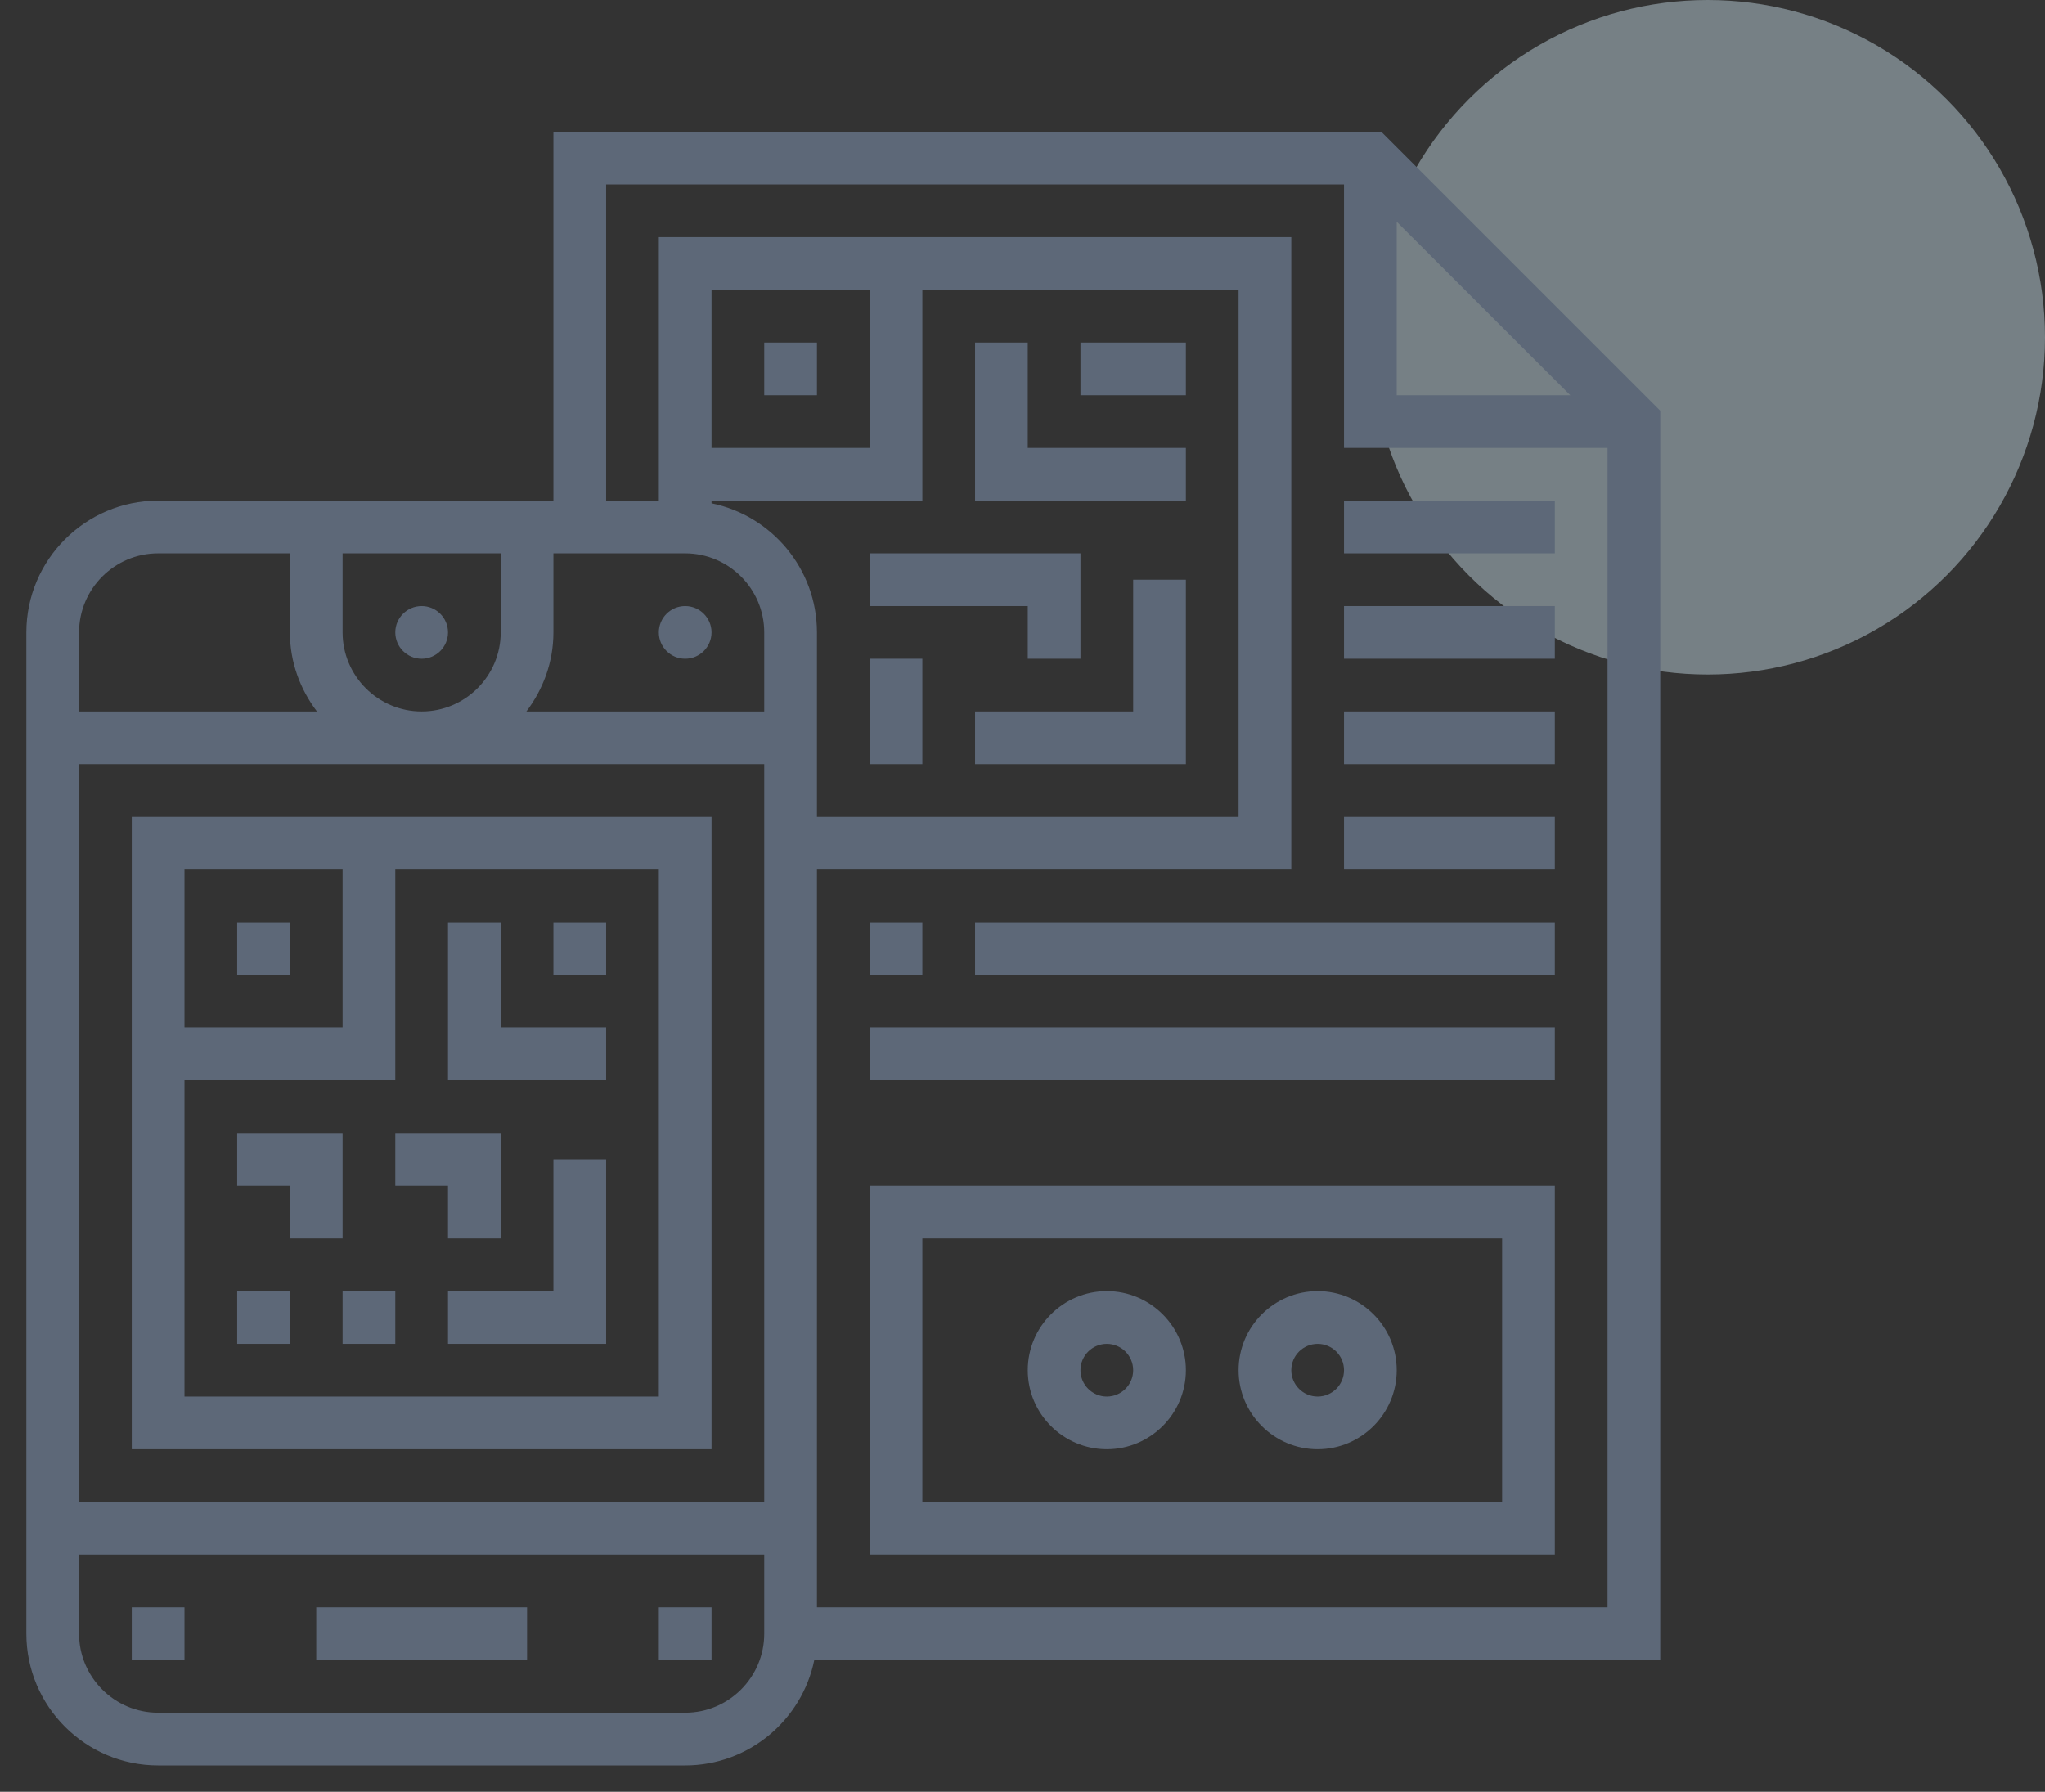 <svg width="97" height="85" viewBox="0 0 97 85" fill="none" xmlns="http://www.w3.org/2000/svg">
<rect x="0" y="0" width="97" height="85" fill="#333333" stroke="none"/>
<circle opacity="0.4" cx="81" cy="16" r="16" fill="#D9F4FF"/>
<path d="M20 31.25C20.69 31.25 21.25 30.69 21.25 30C21.25 29.31 20.69 28.75 20 28.75C19.31 28.75 18.75 29.31 18.75 30C18.75 30.69 19.31 31.25 20 31.25Z" fill="#5D6878"/>
<path d="M32.5 31.25C33.19 31.25 33.75 30.69 33.75 30C33.75 29.31 33.19 28.75 32.5 28.75C31.81 28.75 31.25 29.31 31.25 30C31.25 30.69 31.81 31.25 32.5 31.25Z" fill="#5D6878"/>
<path d="M15 76.25H25V78.75H15V76.25Z" fill="#5D6878"/>
<path d="M6.25 76.25H8.75V78.75H6.25V76.25Z" fill="#5D6878"/>
<path d="M31.25 76.25H33.75V78.75H31.25V76.25Z" fill="#5D6878"/>
<path d="M33.75 68.75V38.75H6.25V68.75H33.75ZM31.25 66.25H8.75V51.25H18.75V41.25H31.25V66.25ZM16.25 41.25V48.75H8.75V41.25H16.25Z" fill="#5D6878"/>
<path d="M11.25 43.75H13.75V46.25H11.25V43.75Z" fill="#5D6878"/>
<path d="M28.75 51.25V48.75H23.75V43.75H21.25V51.25H28.75Z" fill="#5D6878"/>
<path d="M26.25 43.75H28.75V46.25H26.25V43.75Z" fill="#5D6878"/>
<path d="M16.25 58.75V53.75H11.25V56.25H13.75V58.75H16.25Z" fill="#5D6878"/>
<path d="M21.25 58.75H23.75V53.75H18.75V56.25H21.25V58.75Z" fill="#5D6878"/>
<path d="M26.25 61.25H21.25V63.75H28.75V55H26.25V61.25Z" fill="#5D6878"/>
<path d="M11.25 61.25H13.75V63.75H11.25V61.25Z" fill="#5D6878"/>
<path d="M16.25 61.25H18.75V63.75H16.25V61.25Z" fill="#5D6878"/>
<path d="M36.25 16.25H38.75V18.75H36.25V16.25Z" fill="#5D6878"/>
<path d="M56.25 21.25H48.75V16.25H46.25V23.75H56.25V21.25Z" fill="#5D6878"/>
<path d="M51.25 16.25H56.25V18.75H51.25V16.25Z" fill="#5D6878"/>
<path d="M48.75 31.25H51.25V26.25H41.25V28.75H48.75V31.25Z" fill="#5D6878"/>
<path d="M53.75 33.75H46.25V36.25H56.25V27.5H53.75V33.75Z" fill="#5D6878"/>
<path d="M78.75 19.483L65.517 6.25H26.25V23.75H7.5C4.054 23.75 1.25 26.554 1.25 30V77.5C1.25 80.946 4.054 83.75 7.5 83.75H32.5C35.517 83.75 38.042 81.599 38.624 78.75H78.75V19.483ZM66.25 10.518L74.483 18.75H66.25V10.518ZM16.25 30V26.25H23.75V30C23.75 32.068 22.067 33.75 20 33.75C17.933 33.75 16.25 32.068 16.25 30ZM36.25 36.25V71.25H3.75V36.25H36.25ZM33.75 23.876V23.75H43.75V13.75H58.75V38.75H38.75V30C38.75 26.983 36.599 24.457 33.75 23.876ZM41.25 21.25H33.75V13.75H41.25V21.25ZM32.5 26.25C34.568 26.25 36.25 27.933 36.25 30V33.75H24.968C25.761 32.703 26.25 31.413 26.25 30V26.25H32.5ZM7.5 26.25H13.75V30C13.75 31.413 14.239 32.703 15.033 33.75H3.75V30C3.75 27.933 5.433 26.25 7.5 26.25ZM32.5 81.25H7.5C5.433 81.25 3.75 79.567 3.75 77.5V73.75H36.25V77.5C36.25 79.567 34.568 81.25 32.5 81.25ZM38.75 76.25V41.25H61.25V11.25H31.25V23.75H28.75V8.75H63.75V21.25H76.25V76.25H38.75Z" fill="#5D6878"/>
<path d="M41.25 31.25H43.75V36.25H41.25V31.25Z" fill="#5D6878"/>
<path d="M41.25 73.75H73.75V56.25H41.25V73.75ZM43.75 58.75H71.25V71.25H43.75V58.75Z" fill="#5D6878"/>
<path d="M62.5 61.25C60.432 61.25 58.75 62.932 58.75 65C58.75 67.067 60.432 68.75 62.5 68.75C64.567 68.75 66.25 67.067 66.25 65C66.25 62.932 64.567 61.25 62.5 61.25ZM62.5 66.25C61.811 66.25 61.25 65.69 61.25 65C61.25 64.31 61.811 63.75 62.5 63.75C63.189 63.75 63.75 64.31 63.75 65C63.75 65.69 63.189 66.25 62.5 66.25Z" fill="#5D6878"/>
<path d="M52.5 61.25C50.432 61.25 48.75 62.932 48.75 65C48.75 67.067 50.432 68.75 52.5 68.75C54.568 68.75 56.25 67.067 56.25 65C56.25 62.932 54.568 61.25 52.5 61.25ZM52.5 66.25C51.811 66.25 51.25 65.69 51.25 65C51.25 64.31 51.811 63.75 52.5 63.75C53.189 63.75 53.75 64.31 53.75 65C53.75 65.69 53.189 66.25 52.5 66.25Z" fill="#5D6878"/>
<path d="M41.25 43.75H43.75V46.25H41.25V43.75Z" fill="#5D6878"/>
<path d="M46.25 43.75H73.75V46.25H46.25V43.75Z" fill="#5D6878"/>
<path d="M41.25 48.75H73.75V51.25H41.25V48.75Z" fill="#5D6878"/>
<path d="M63.75 23.75H73.75V26.25H63.75V23.75Z" fill="#5D6878"/>
<path d="M63.75 28.75H73.75V31.25H63.75V28.75Z" fill="#5D6878"/>
<path d="M63.75 33.75H73.75V36.25H63.75V33.75Z" fill="#5D6878"/>
<path d="M63.75 38.75H73.75V41.25H63.75V38.75Z" fill="#5D6878"/>
</svg>
